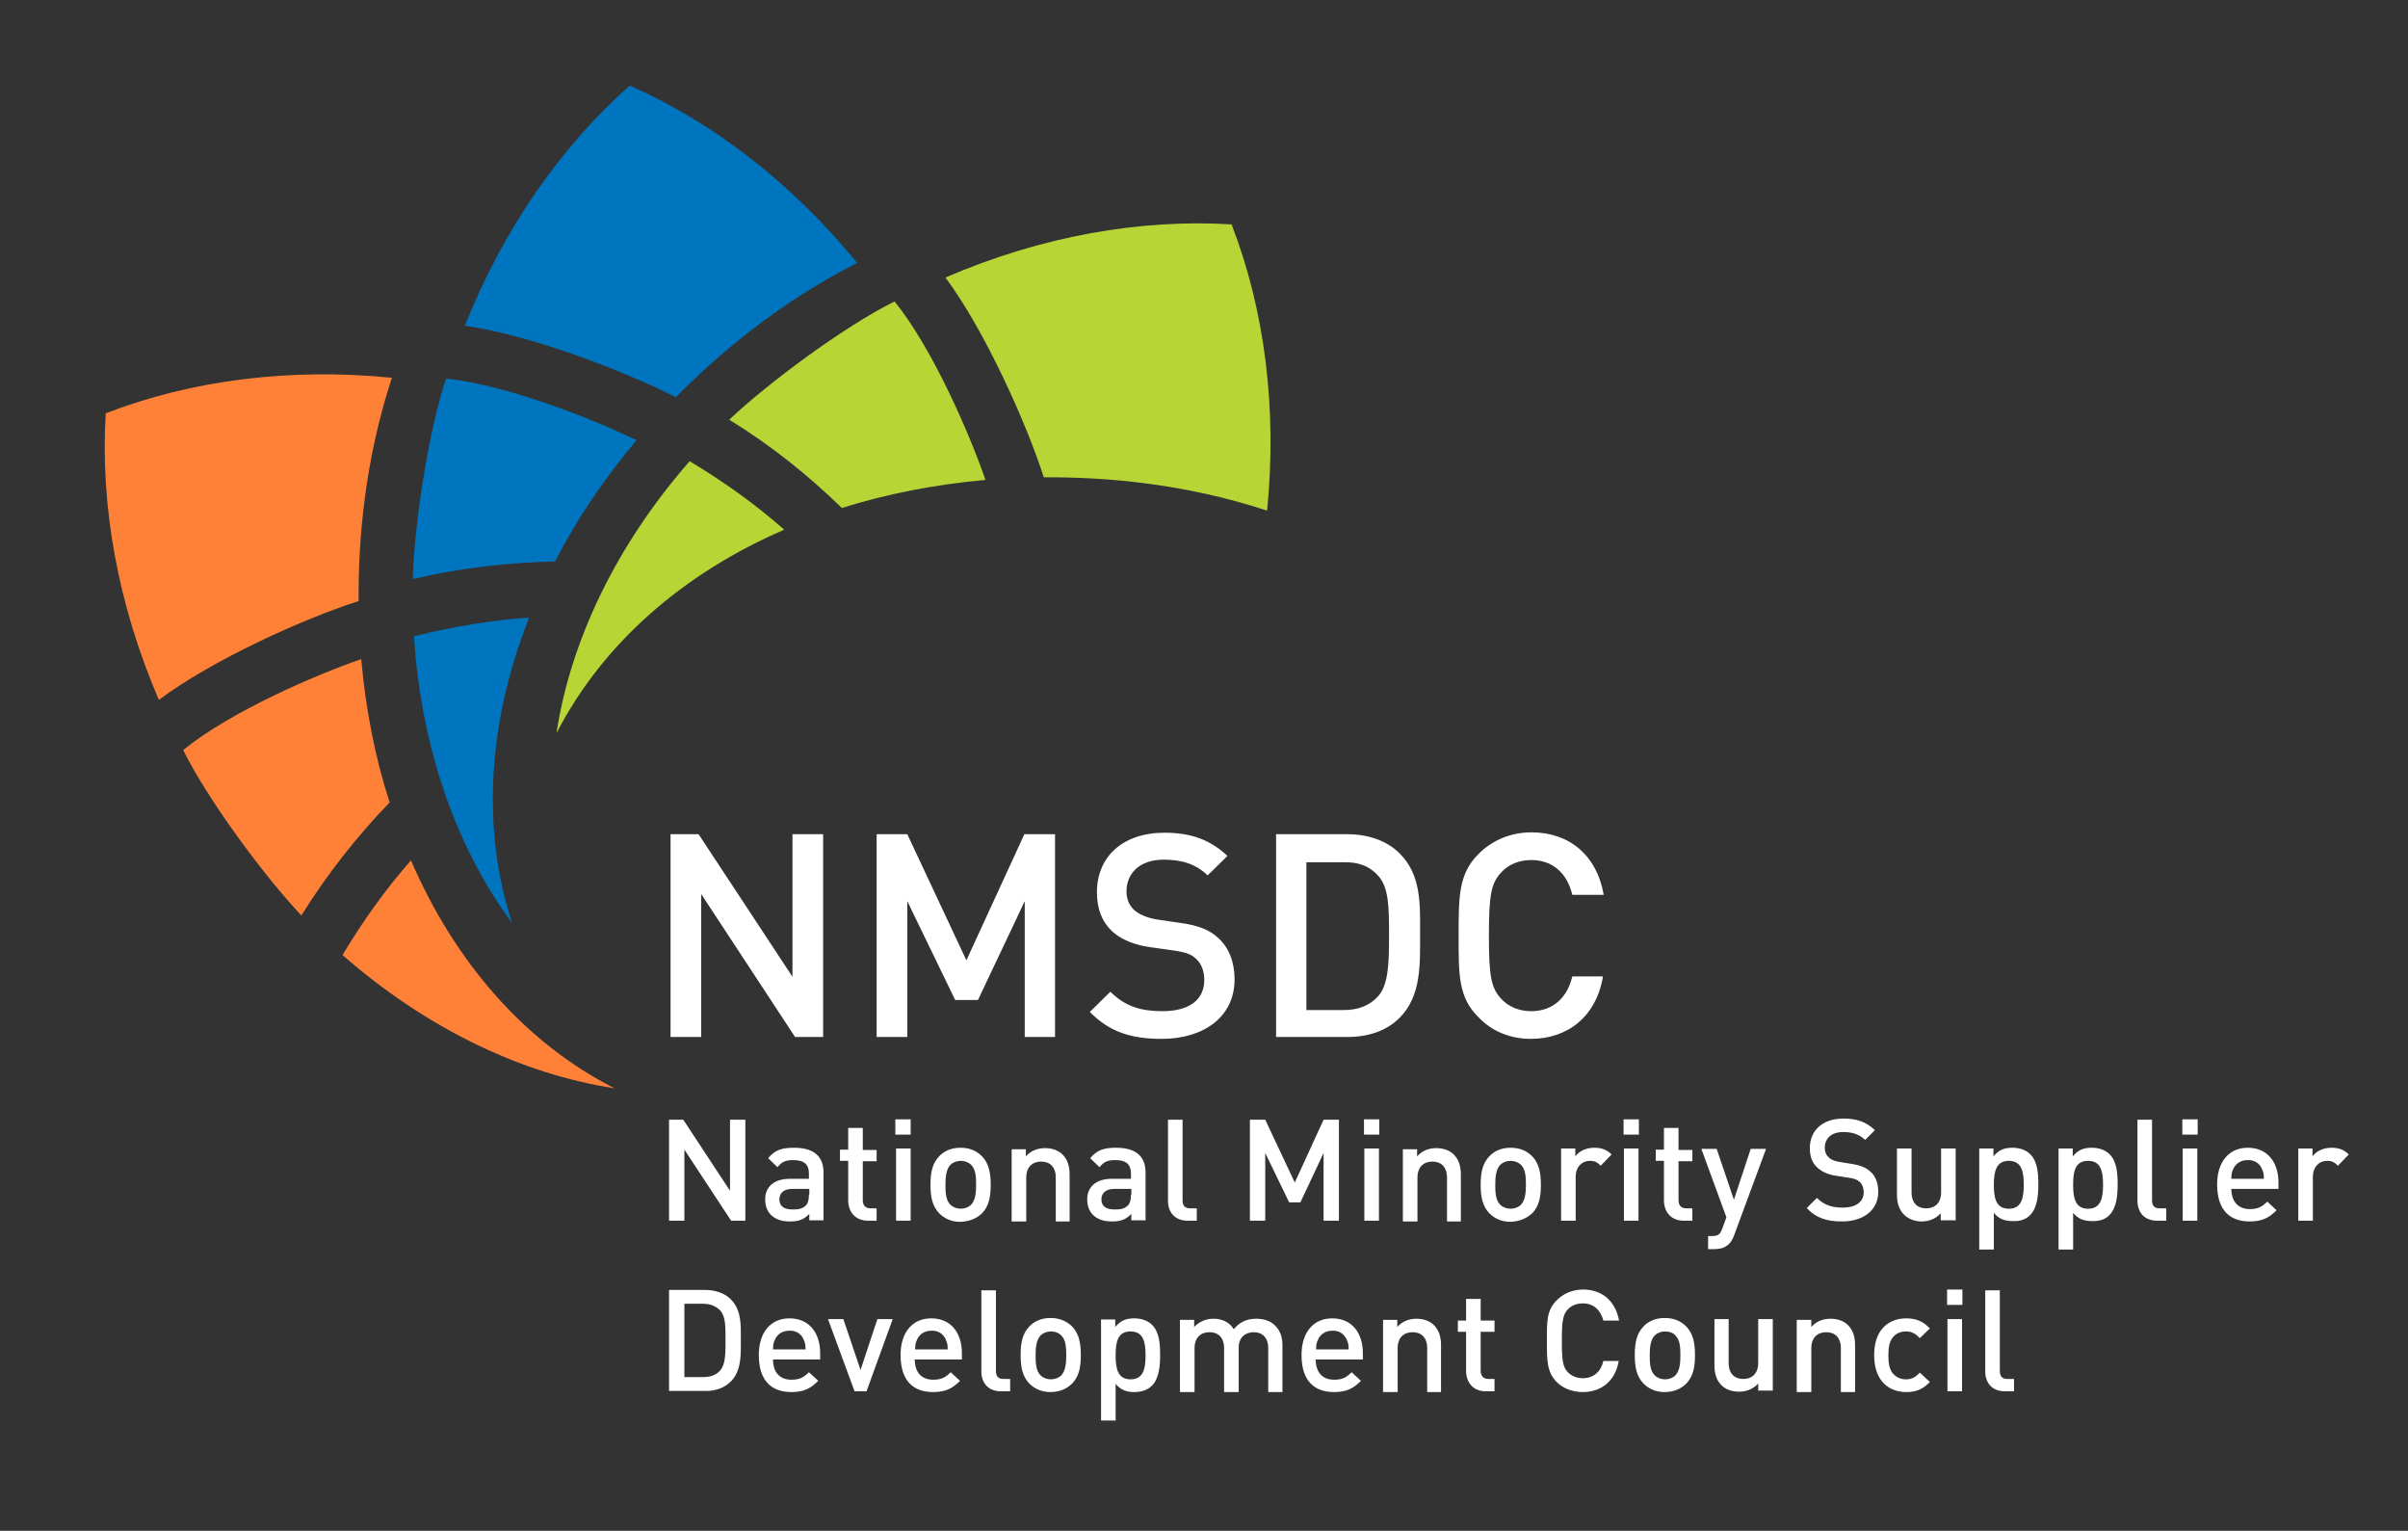 <svg width="321" height="204" viewBox="0 0 321 204" fill="none" xmlns="http://www.w3.org/2000/svg">
<rect x="0" y="0" width="321" height="204" fill="#333333" stroke="none"/>
<path d="M81.907 145.026C69.492 143.132 56.778 136.999 45.66 127.276C48.402 122.689 51.443 118.451 54.784 114.662C60.617 128.174 69.941 138.944 81.907 145.026ZM47.803 80.109C47.754 71.933 48.601 61.462 52.241 50.343C38.679 48.997 25.566 50.642 14.098 55.08C13.351 67.246 15.644 80.409 21.178 93.272C28.209 87.987 40.524 82.403 47.803 80.109ZM48.153 87.838C42.07 89.932 30.652 94.868 24.419 99.954C27.71 106.635 35.389 116.956 40.175 121.991C43.665 116.407 47.604 111.421 51.942 106.934C49.997 100.951 48.751 94.519 48.153 87.838Z" fill="#FF8137"/>
<path d="M68.248 122.988C60.769 112.866 56.132 99.554 55.185 84.795C60.37 83.499 65.506 82.651 70.541 82.302C65.107 96.014 64.11 110.224 68.248 122.988ZM90.086 52.935C95.82 47.152 103.848 40.321 114.268 35.036C105.642 24.515 95.222 16.388 83.954 11.402C74.829 19.48 67.151 30.399 61.966 43.412C70.641 44.609 83.256 49.445 90.086 52.935ZM84.851 58.669C79.067 55.827 67.5 51.29 59.473 50.442C57.079 57.472 55.185 70.237 55.035 77.167C61.417 75.671 67.749 74.973 73.982 74.823C76.874 69.239 80.513 63.805 84.851 58.669Z" fill="#0075BF"/>
<path d="M74.18 97.712C76.074 85.297 82.207 72.583 91.93 61.464C96.517 64.207 100.755 67.248 104.544 70.588C91.032 76.422 80.312 85.796 74.18 97.712ZM139.147 63.608C147.323 63.558 157.794 64.406 168.913 68.046C170.259 54.484 168.613 41.371 164.176 29.903C152.06 29.155 138.847 31.449 126.033 36.983C131.269 44.013 136.803 56.329 139.147 63.608ZM131.368 63.957C129.274 57.874 124.338 46.456 119.253 40.174C112.571 43.465 102.251 51.143 97.215 55.93C102.799 59.37 107.785 63.359 112.222 67.697C118.255 65.802 124.687 64.555 131.368 63.957Z" fill="#B7D636"/>
<path d="M105.99 138.195L93.475 119.149V138.195H89.387V111.171H93.126L105.641 130.168V111.171H109.73V138.195H105.99ZM140.642 138.195V111.171H136.554L128.826 127.974L120.948 111.171H116.859V138.195H120.948V120.096L127.33 133.259H130.371L136.604 120.096V138.195H140.642ZM154.852 138.444C160.486 138.444 164.575 135.503 164.575 130.517C164.575 128.223 163.827 126.279 162.381 124.982C161.234 123.935 159.838 123.337 157.345 122.988L154.254 122.539C153.008 122.34 151.911 121.891 151.213 121.293C150.515 120.644 150.166 119.797 150.166 118.8C150.166 116.406 151.911 114.562 155.102 114.562C157.395 114.562 159.34 115.06 160.985 116.656L163.628 114.063C161.334 111.919 158.791 110.972 155.251 110.972C149.617 110.972 146.227 114.213 146.227 118.899C146.227 121.093 146.875 122.788 148.221 124.085C149.418 125.182 151.163 125.93 153.357 126.229L156.548 126.677C158.143 126.927 158.841 127.176 159.489 127.824C160.187 128.472 160.536 129.47 160.536 130.616C160.536 133.259 158.492 134.755 154.952 134.755C152.16 134.755 150.016 134.156 148.022 132.162L145.279 134.854C147.872 137.497 150.764 138.444 154.852 138.444ZM186.563 135.652C189.505 132.71 189.305 128.423 189.305 124.484C189.305 120.595 189.505 116.606 186.563 113.714C184.868 112.019 182.375 111.171 179.583 111.171H170.109V138.195H179.583C182.375 138.195 184.818 137.397 186.563 135.652ZM183.721 116.706C185.117 118.251 185.167 120.794 185.167 124.533C185.167 128.273 185.117 131.165 183.721 132.76C182.574 134.007 181.078 134.605 179.134 134.605H174.148V114.911H179.134C181.078 114.861 182.574 115.409 183.721 116.706ZM204.064 138.444C208.95 138.444 212.789 135.503 213.686 130.118H209.598C208.95 132.86 207.105 134.755 204.113 134.755C202.518 134.755 201.072 134.156 200.125 133.109C198.779 131.663 198.479 130.118 198.479 124.683C198.479 119.248 198.779 117.703 200.125 116.257C201.072 115.21 202.518 114.611 204.113 114.611C207.105 114.611 208.95 116.506 209.598 119.248H213.786C212.839 113.864 209.099 110.922 204.163 110.922C201.371 110.922 198.928 111.969 197.083 113.814C194.441 116.456 194.441 119.448 194.441 124.683C194.441 129.868 194.391 132.91 197.083 135.552C198.828 137.397 201.271 138.444 204.064 138.444ZM99.359 162.676V149.214H97.315V158.687L91.082 149.214H89.188V162.676H91.232V153.203L97.464 162.676H99.359ZM109.779 162.676V156.244C109.779 154.05 108.433 152.953 105.841 152.953C104.245 152.953 103.298 153.253 102.4 154.349L103.647 155.546C104.195 154.848 104.694 154.599 105.741 154.599C107.237 154.599 107.835 155.197 107.835 156.394V157.092H105.292C103.098 157.092 102.001 158.238 102.001 159.834C102.001 160.632 102.251 161.38 102.749 161.878C103.348 162.477 104.145 162.776 105.342 162.776C106.539 162.776 107.187 162.477 107.885 161.778V162.626H109.779V162.676ZM107.835 159.236C107.835 159.934 107.685 160.382 107.436 160.632C106.937 161.13 106.389 161.18 105.641 161.18C104.444 161.18 103.896 160.682 103.896 159.834C103.896 158.986 104.494 158.438 105.641 158.438H107.885V159.236H107.835ZM116.859 162.676V161.031H116.062C115.364 161.031 115.015 160.632 115.015 159.934V154.748H116.859V153.253H115.015V150.311H113.07V153.203H111.973V154.698H113.07V159.984C113.07 161.38 113.918 162.676 115.713 162.676H116.859ZM119.352 151.208H121.397V149.164H119.352V151.208ZM119.452 162.676H121.397V153.053H119.452V162.676ZM130.92 161.679C131.817 160.731 132.067 159.535 132.067 157.889C132.067 156.294 131.817 155.047 130.92 154.1C130.272 153.452 129.374 152.953 128.028 152.953C126.732 152.953 125.784 153.452 125.186 154.1C124.289 155.047 124.039 156.244 124.039 157.889C124.039 159.535 124.289 160.731 125.186 161.679C125.834 162.327 126.732 162.826 128.028 162.826C129.374 162.776 130.322 162.277 130.92 161.679ZM129.474 155.247C130.072 155.845 130.122 156.842 130.122 157.889C130.122 158.937 130.022 159.934 129.474 160.532C129.125 160.881 128.626 161.08 128.078 161.08C127.529 161.08 127.031 160.881 126.682 160.532C126.083 159.934 126.034 158.937 126.034 157.889C126.034 156.842 126.133 155.845 126.682 155.247C127.031 154.898 127.529 154.698 128.078 154.698C128.626 154.698 129.125 154.898 129.474 155.247ZM142.587 162.676V156.543C142.587 155.446 142.338 154.549 141.64 153.851C141.091 153.302 140.244 153.003 139.296 153.003C138.349 153.003 137.402 153.352 136.753 154.1V153.153H134.859V162.776H136.803V156.942C136.803 155.446 137.701 154.798 138.798 154.798C139.895 154.798 140.742 155.446 140.742 156.942V162.776H142.587V162.676ZM152.708 162.676V156.244C152.708 154.05 151.362 152.953 148.77 152.953C147.174 152.953 146.227 153.253 145.329 154.349L146.576 155.546C147.124 154.848 147.623 154.599 148.67 154.599C150.166 154.599 150.764 155.197 150.764 156.394V157.092H148.221C146.027 157.092 144.93 158.238 144.93 159.834C144.93 160.632 145.18 161.38 145.678 161.878C146.277 162.477 147.074 162.776 148.271 162.776C149.468 162.776 150.116 162.477 150.814 161.778V162.626H152.708V162.676ZM150.764 159.236C150.764 159.934 150.614 160.382 150.365 160.632C149.866 161.13 149.318 161.18 148.57 161.18C147.373 161.18 146.825 160.682 146.825 159.834C146.825 158.986 147.423 158.438 148.57 158.438H150.814V159.236H150.764ZM159.539 162.676V161.031H158.692C157.894 161.031 157.644 160.632 157.644 159.934V149.214H155.7V160.033C155.7 161.429 156.498 162.676 158.343 162.676H159.539ZM178.486 162.676V149.214H176.441L172.602 157.59L168.663 149.214H166.619V162.676H168.663V153.651L171.854 160.233H173.35L176.441 153.651V162.676H178.486ZM181.826 151.208H183.871V149.164H181.826V151.208ZM181.876 162.676H183.821V153.053H181.876V162.676ZM194.74 162.676V156.543C194.74 155.446 194.491 154.549 193.793 153.851C193.244 153.302 192.396 153.003 191.449 153.003C190.502 153.003 189.555 153.352 188.906 154.1V153.153H187.012V162.776H188.956V156.942C188.956 155.446 189.854 154.798 190.951 154.798C192.047 154.798 192.895 155.446 192.895 156.942V162.776H194.74V162.676ZM204.263 161.679C205.16 160.731 205.41 159.535 205.41 157.889C205.41 156.294 205.16 155.047 204.263 154.1C203.615 153.452 202.717 152.953 201.371 152.953C200.075 152.953 199.128 153.452 198.529 154.1C197.632 155.047 197.382 156.244 197.382 157.889C197.382 159.535 197.632 160.731 198.529 161.679C199.177 162.327 200.075 162.826 201.371 162.826C202.668 162.776 203.615 162.277 204.263 161.679ZM202.767 155.247C203.366 155.845 203.415 156.842 203.415 157.889C203.415 158.937 203.316 159.934 202.767 160.532C202.418 160.881 201.92 161.08 201.371 161.08C200.823 161.08 200.324 160.881 199.975 160.532C199.377 159.934 199.327 158.937 199.327 157.889C199.327 156.842 199.427 155.845 199.975 155.247C200.324 154.898 200.823 154.698 201.371 154.698C201.92 154.698 202.418 154.898 202.767 155.247ZM214.833 153.851C214.185 153.203 213.487 152.953 212.54 152.953C211.443 152.953 210.495 153.402 209.997 154.1V153.053H208.102V162.676H210.047V156.842C210.047 155.496 210.894 154.698 211.941 154.698C212.59 154.698 212.939 154.898 213.387 155.347L214.833 153.851ZM216.429 151.208H218.473V149.164H216.429V151.208ZM216.479 162.676H218.423V153.053H216.479V162.676ZM225.603 162.676V161.031H224.805C224.107 161.031 223.758 160.632 223.758 159.934V154.748H225.603V153.253H223.758V150.311H221.814V153.203H220.717V154.698H221.814V159.984C221.814 161.38 222.661 162.676 224.456 162.676H225.603ZM235.425 153.103H233.381L231.137 159.884L228.844 153.103H226.799L230.14 162.227L229.592 163.723C229.292 164.521 229.043 164.72 228.196 164.72H227.697V166.465H228.495C229.243 166.465 229.941 166.316 230.489 165.767C230.788 165.468 230.988 165.119 231.187 164.571L235.425 153.103ZM245.547 162.776C248.389 162.776 250.383 161.28 250.383 158.837C250.383 157.69 250.034 156.693 249.286 156.095C248.738 155.596 248.04 155.297 246.793 155.097L245.247 154.848C244.599 154.748 244.051 154.549 243.752 154.2C243.403 153.901 243.253 153.452 243.253 152.953C243.253 151.757 244.101 150.859 245.696 150.859C246.843 150.859 247.79 151.109 248.638 151.906L249.934 150.61C248.788 149.513 247.541 149.064 245.746 149.064C242.954 149.064 241.259 150.66 241.259 153.003C241.259 154.1 241.558 154.948 242.256 155.596C242.854 156.144 243.702 156.543 244.799 156.693L246.394 156.942C247.192 157.042 247.541 157.191 247.89 157.491C248.239 157.79 248.438 158.288 248.438 158.887C248.438 160.183 247.391 160.931 245.646 160.931C244.25 160.931 243.203 160.632 242.206 159.635L240.86 160.981C242.056 162.327 243.552 162.776 245.547 162.776ZM260.704 162.676V153.053H258.759V158.887C258.759 160.382 257.862 161.031 256.765 161.031C255.668 161.031 254.82 160.382 254.82 158.887V153.053H252.876V159.186C252.876 160.283 253.125 161.18 253.823 161.878C254.372 162.427 255.219 162.776 256.167 162.776C257.114 162.776 258.061 162.427 258.71 161.679V162.626H260.704V162.676ZM270.626 161.928C271.573 160.981 271.723 159.335 271.723 157.84C271.723 156.394 271.623 154.748 270.626 153.801C270.077 153.253 269.23 152.953 268.283 152.953C267.236 152.953 266.488 153.203 265.74 154.1V153.053H263.845V166.515H265.79V161.629C266.488 162.477 267.285 162.726 268.332 162.726C269.28 162.776 270.127 162.477 270.626 161.928ZM267.784 154.698C269.529 154.698 269.778 156.194 269.778 157.889C269.778 159.585 269.529 161.08 267.784 161.08C266.039 161.08 265.79 159.585 265.79 157.889C265.79 156.144 266.089 154.698 267.784 154.698ZM281.196 161.928C282.143 160.981 282.293 159.335 282.293 157.84C282.293 156.394 282.193 154.748 281.196 153.801C280.648 153.253 279.8 152.953 278.853 152.953C277.806 152.953 277.058 153.203 276.31 154.1V153.053H274.415V166.515H276.36V161.629C277.058 162.477 277.856 162.726 278.853 162.726C279.85 162.776 280.698 162.477 281.196 161.928ZM278.354 154.698C280.099 154.698 280.349 156.194 280.349 157.889C280.349 159.585 280.099 161.08 278.354 161.08C276.609 161.08 276.36 159.585 276.36 157.889C276.36 156.144 276.609 154.698 278.354 154.698ZM288.775 162.676V161.031H287.927C287.129 161.031 286.88 160.632 286.88 159.934V149.214H284.936V160.033C284.936 161.429 285.733 162.676 287.578 162.676H288.775ZM290.919 151.208H292.963V149.164H290.919V151.208ZM290.969 162.676H292.913V153.053H290.969V162.676ZM303.733 158.438V157.59C303.733 154.848 302.237 152.953 299.644 152.953C297.201 152.953 295.556 154.748 295.556 157.84C295.556 161.479 297.45 162.776 299.893 162.776C301.589 162.776 302.486 162.277 303.483 161.28L302.237 160.133C301.539 160.831 300.99 161.13 299.893 161.13C298.348 161.13 297.45 160.083 297.45 158.438H303.733ZM301.539 155.795C301.738 156.244 301.788 156.493 301.788 157.092H297.45C297.45 156.493 297.5 156.244 297.7 155.795C297.999 155.097 298.697 154.599 299.594 154.599C300.542 154.549 301.24 155.047 301.539 155.795ZM313.106 153.851C312.458 153.203 311.76 152.953 310.813 152.953C309.716 152.953 308.768 153.402 308.27 154.1V153.053H306.375V162.676H308.32V156.842C308.32 155.496 309.167 154.698 310.214 154.698C310.862 154.698 311.212 154.898 311.66 155.347L313.106 153.851ZM97.414 184.116C98.86 182.67 98.76 180.526 98.76 178.531C98.76 176.587 98.86 174.592 97.414 173.146C96.567 172.299 95.32 171.9 93.924 171.9H89.188V185.362H93.924C95.32 185.412 96.567 184.963 97.414 184.116ZM96.018 174.642C96.716 175.44 96.716 176.686 96.716 178.531C96.716 180.376 96.716 181.822 96.018 182.62C95.47 183.268 94.672 183.517 93.725 183.517H91.232V173.745H93.725C94.672 173.745 95.42 174.044 96.018 174.642ZM109.331 181.174V180.326C109.331 177.584 107.835 175.689 105.242 175.689C102.799 175.689 101.154 177.484 101.154 180.576C101.154 184.215 103.048 185.512 105.492 185.512C107.187 185.512 108.084 185.013 109.081 184.016L107.835 182.869C107.137 183.567 106.588 183.866 105.492 183.866C103.896 183.866 103.048 182.819 103.048 181.174H109.331ZM107.137 178.531C107.336 178.98 107.386 179.229 107.386 179.828H103.048C103.048 179.229 103.098 178.98 103.298 178.531C103.597 177.833 104.295 177.335 105.192 177.335C106.14 177.285 106.838 177.783 107.137 178.531ZM119.003 175.789H116.959L114.716 182.57L112.422 175.789H110.378L113.918 185.412H115.513L119.003 175.789ZM128.227 181.174V180.326C128.227 177.584 126.732 175.689 124.139 175.689C121.696 175.689 120.05 177.484 120.05 180.576C120.05 184.215 121.945 185.512 124.388 185.512C126.083 185.512 126.981 185.013 127.978 184.016L126.732 182.869C126.034 183.567 125.485 183.866 124.388 183.866C122.793 183.866 121.945 182.819 121.945 181.174H128.227ZM126.083 178.531C126.283 178.98 126.333 179.229 126.333 179.828H121.995C121.995 179.229 122.045 178.98 122.244 178.531C122.543 177.833 123.241 177.335 124.139 177.335C125.086 177.285 125.784 177.783 126.083 178.531ZM134.659 185.412V183.767H133.812C133.014 183.767 132.765 183.368 132.765 182.67V171.95H130.82V182.769C130.82 184.165 131.618 185.412 133.463 185.412H134.659ZM142.936 184.365C143.833 183.417 144.083 182.221 144.083 180.576C144.083 178.98 143.833 177.734 142.936 176.786C142.288 176.138 141.34 175.639 140.044 175.639C138.748 175.639 137.8 176.138 137.202 176.786C136.305 177.734 136.055 178.93 136.055 180.576C136.055 182.221 136.305 183.417 137.202 184.365C137.85 185.013 138.748 185.512 140.044 185.512C141.34 185.512 142.288 185.013 142.936 184.365ZM141.49 177.983C142.088 178.581 142.138 179.578 142.138 180.625C142.138 181.672 142.038 182.67 141.49 183.268C141.141 183.617 140.642 183.816 140.094 183.816C139.546 183.816 139.047 183.617 138.698 183.268C138.1 182.67 138.05 181.672 138.05 180.625C138.05 179.578 138.149 178.581 138.698 177.983C139.047 177.634 139.546 177.434 140.094 177.434C140.593 177.434 141.091 177.584 141.49 177.983ZM153.556 184.664C154.503 183.717 154.653 182.071 154.653 180.576C154.653 179.13 154.553 177.484 153.556 176.537C153.008 175.988 152.16 175.689 151.213 175.689C150.166 175.689 149.418 175.939 148.67 176.836V175.839H146.775V189.301H148.72V184.415C149.418 185.262 150.215 185.512 151.213 185.512C152.21 185.512 153.008 185.212 153.556 184.664ZM150.714 177.434C152.459 177.434 152.708 178.93 152.708 180.625C152.708 182.321 152.459 183.816 150.714 183.816C148.969 183.816 148.72 182.321 148.72 180.625C148.72 178.88 148.969 177.434 150.714 177.434ZM170.957 185.412V179.279C170.957 178.182 170.658 177.285 169.91 176.587C169.361 176.038 168.464 175.739 167.467 175.739C166.22 175.739 165.223 176.188 164.475 177.135C163.877 176.188 162.93 175.739 161.733 175.739C160.786 175.739 159.838 176.138 159.19 176.836V175.889H157.295V185.512H159.24V179.678C159.24 178.182 160.137 177.534 161.234 177.534C162.331 177.534 163.179 178.182 163.179 179.678V185.512H165.123V179.578C165.123 178.182 166.071 177.534 167.118 177.534C168.215 177.534 169.062 178.182 169.062 179.678V185.512H170.957V185.412ZM181.677 181.174V180.326C181.677 177.584 180.181 175.689 177.588 175.689C175.145 175.689 173.5 177.484 173.5 180.576C173.5 184.215 175.394 185.512 177.838 185.512C179.533 185.512 180.43 185.013 181.427 184.016L180.181 182.869C179.483 183.567 178.934 183.866 177.838 183.866C176.242 183.866 175.394 182.819 175.394 181.174H181.677ZM179.533 178.531C179.732 178.98 179.782 179.229 179.782 179.828H175.444C175.444 179.229 175.494 178.98 175.694 178.531C175.993 177.833 176.691 177.335 177.588 177.335C178.536 177.285 179.184 177.783 179.533 178.531ZM192.097 185.412V179.279C192.097 178.182 191.848 177.285 191.15 176.587C190.602 176.038 189.754 175.739 188.807 175.739C187.859 175.739 186.912 176.088 186.264 176.836V175.889H184.369V185.512H186.314V179.678C186.314 178.182 187.211 177.534 188.308 177.534C189.405 177.534 190.253 178.182 190.253 179.678V185.512H192.097V185.412ZM199.227 185.412V183.767H198.429C197.731 183.767 197.382 183.368 197.382 182.67V177.484H199.227V175.988H197.382V173.097H195.438V175.988H194.341V177.484H195.438V182.719C195.438 184.116 196.286 185.412 198.08 185.412H199.227ZM210.994 185.512C213.437 185.512 215.332 184.066 215.781 181.373H213.736C213.437 182.719 212.49 183.667 210.994 183.667C210.196 183.667 209.498 183.368 209 182.869C208.352 182.171 208.202 181.373 208.202 178.681C208.202 175.988 208.352 175.191 209 174.493C209.448 173.994 210.196 173.695 210.994 173.695C212.49 173.695 213.387 174.642 213.736 175.988H215.83C215.332 173.296 213.487 171.85 211.044 171.85C209.648 171.85 208.451 172.349 207.504 173.296C206.158 174.642 206.208 176.138 206.208 178.731C206.208 181.323 206.208 182.819 207.504 184.165C208.352 185.013 209.598 185.512 210.994 185.512ZM224.805 184.365C225.703 183.417 225.952 182.221 225.952 180.576C225.952 178.98 225.703 177.734 224.805 176.786C224.157 176.138 223.259 175.639 221.913 175.639C220.617 175.639 219.67 176.138 219.071 176.786C218.174 177.734 217.925 178.93 217.925 180.576C217.925 182.221 218.174 183.417 219.071 184.365C219.719 185.013 220.617 185.512 221.913 185.512C223.21 185.512 224.157 185.013 224.805 184.365ZM223.359 177.983C223.958 178.581 224.007 179.578 224.007 180.625C224.007 181.672 223.908 182.67 223.359 183.268C223.01 183.617 222.512 183.816 221.963 183.816C221.415 183.816 220.916 183.617 220.567 183.268C219.969 182.67 219.919 181.672 219.919 180.625C219.919 179.578 220.019 178.581 220.567 177.983C220.916 177.634 221.415 177.434 221.963 177.434C222.512 177.434 223.01 177.584 223.359 177.983ZM236.323 185.412V175.789H234.378V181.623C234.378 183.118 233.481 183.767 232.384 183.767C231.287 183.767 230.439 183.118 230.439 181.623V175.789H228.545V181.922C228.545 183.019 228.794 183.916 229.492 184.614C230.04 185.163 230.888 185.462 231.835 185.462C232.783 185.462 233.73 185.113 234.378 184.365V185.312H236.323V185.412ZM247.292 185.412V179.279C247.292 178.182 247.042 177.285 246.344 176.587C245.796 176.038 244.948 175.739 244.001 175.739C243.054 175.739 242.106 176.088 241.458 176.836V175.889H239.514V185.512H241.458V179.678C241.458 178.182 242.356 177.534 243.453 177.534C244.549 177.534 245.397 178.182 245.397 179.678V185.512H247.292V185.412ZM254.122 185.512C255.469 185.512 256.366 185.113 257.264 184.165L255.917 182.919C255.319 183.567 254.82 183.816 254.073 183.816C253.325 183.816 252.726 183.517 252.278 182.969C251.879 182.42 251.729 181.722 251.729 180.625C251.729 179.528 251.879 178.83 252.278 178.282C252.677 177.734 253.325 177.434 254.073 177.434C254.82 177.434 255.319 177.684 255.917 178.332L257.264 177.035C256.366 176.088 255.419 175.689 254.122 175.689C251.979 175.689 249.835 176.986 249.835 180.576C249.835 184.215 251.979 185.512 254.122 185.512ZM259.557 173.894H261.601V171.85H259.557V173.894ZM259.607 185.412H261.552V175.789H259.607V185.412ZM268.482 185.412V183.767H267.634C266.837 183.767 266.587 183.368 266.587 182.67V171.95H264.643V182.769C264.643 184.165 265.441 185.412 267.285 185.412H268.482Z" fill="white"/>
</svg>

